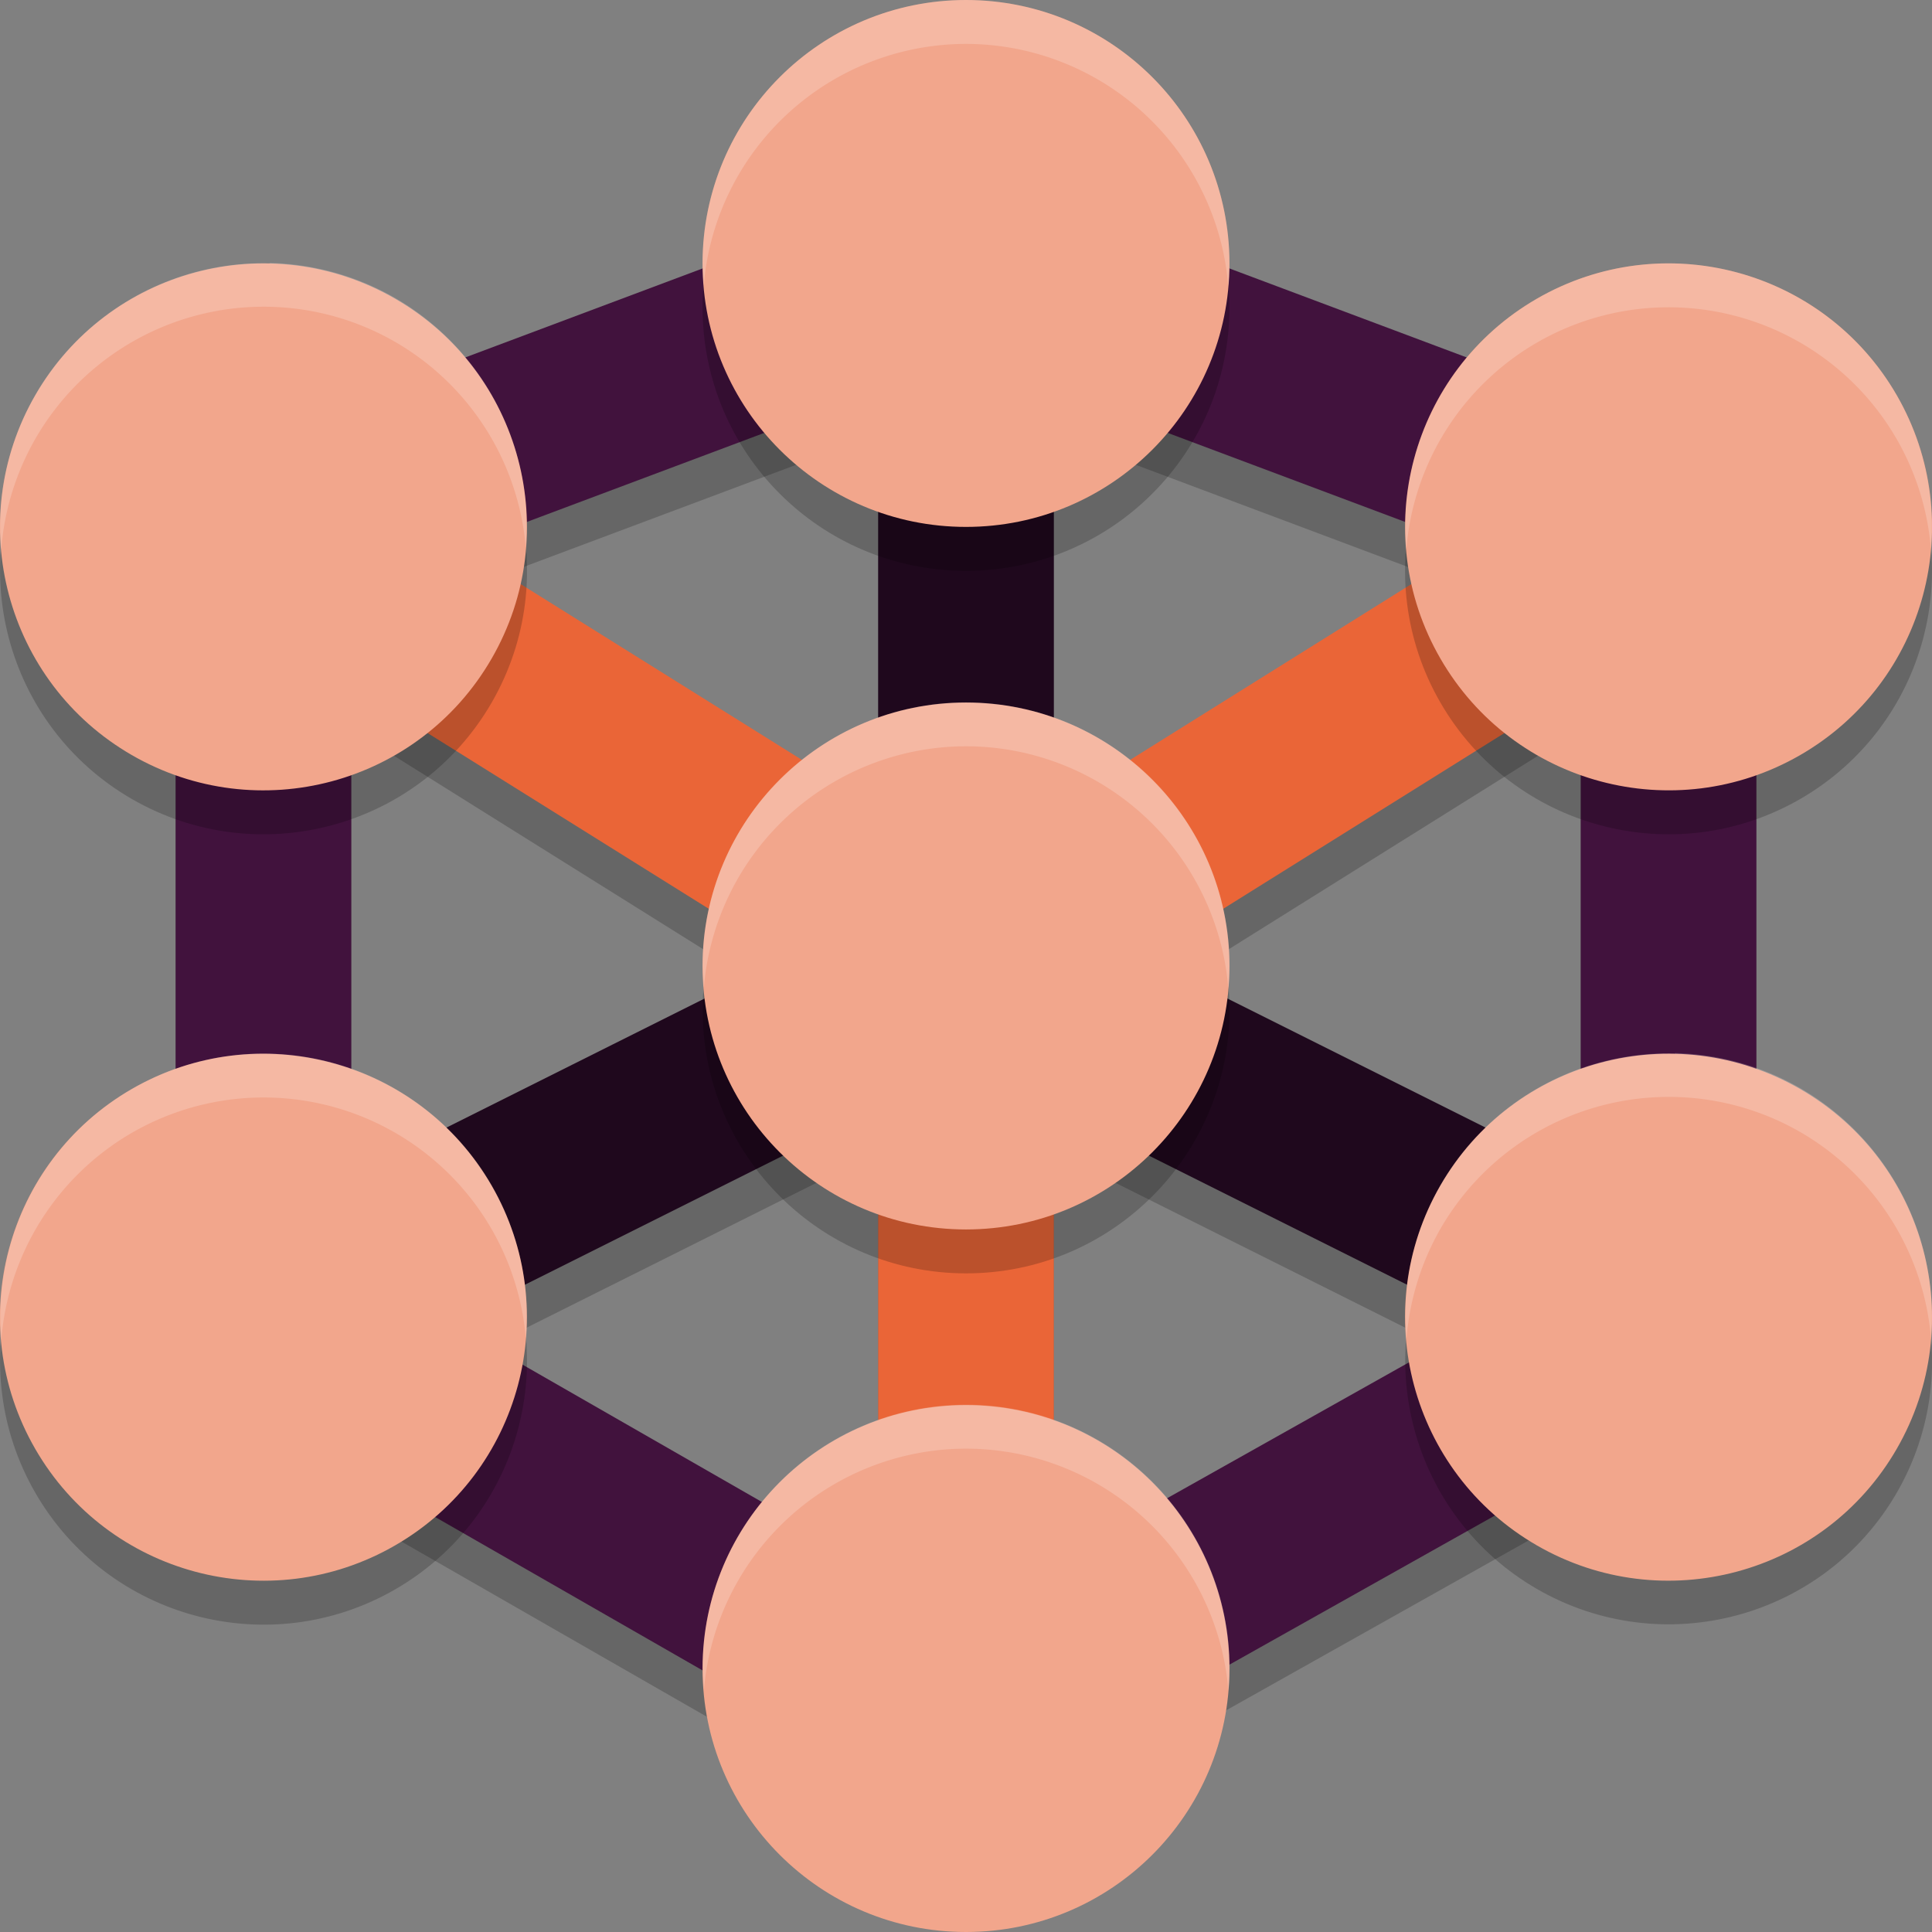 <svg xmlns="http://www.w3.org/2000/svg" width="22" height="22" version="1.1">
 <rect width="100%" height="100%" fill="#808080" stroke="none"/>
 <g transform="translate(0,-1100.52)">
  <path style="opacity:0.2" d="m 11,1102.951 -9,3.375 v 0.693 9.58 l 8.91,5.111 9.09,-5.105 v -10.279 z m -1,2.512 v 4.752 l -4.754,-2.971 z m 2,0 4.752,1.783 -4.752,2.969 z m -8,3.359 4.959,3.102 -4.959,2.478 z m 14,0 v 5.58 l -4.959,-2.478 z m -8,4.816 v 5.244 l -4.885,-2.803 z m 2,0 4.865,2.432 -4.865,2.732 z"/>
  <path style="fill:none;stroke:#1f081d;stroke-width:2" d="m 11,1103.52 v 8"/>
  <path style="fill:none;stroke:#1f081d;stroke-width:2" d="m 3,1115.52 8,-4 8,4"/>
  <path style="fill:none;stroke:#ea6537;stroke-width:2" d="m 3,1106.52 8,5 8,-5"/>
  <path style="fill:none;stroke:#ea6537;stroke-width:2" d="m 11,1119.52 v -8"/>
  <path style="fill:none;stroke:#41123d;stroke-width:2" d="m 3,1106.52 8,-3 8,3 v 9 l -8.084,4.541 -7.916,-4.541 z"/>
  <path style="opacity:0.2" d="m 11,1101.02 c -1.657,0 -3,1.343 -3,3 0,1.657 1.343,3 3,3 1.657,0 3,-1.343 3,-3 0,-1.657 -1.343,-3 -3,-3 z m 7.93,3 c -0.503,0.012 -0.994,0.15 -1.43,0.402 -1.435,0.829 -1.926,2.663 -1.098,4.098 0.829,1.435 2.663,1.926 4.098,1.098 1.435,-0.829 1.926,-2.663 1.098,-4.098 -0.548,-0.95 -1.571,-1.525 -2.668,-1.5 z m -16.07,0 c -1.021,0.049 -1.947,0.614 -2.457,1.5 -0.828,1.435 -0.337,3.269 1.098,4.098 1.435,0.828 3.269,0.337 4.098,-1.098 0.828,-1.435 0.337,-3.269 -1.098,-4.098 -0.497,-0.287 -1.067,-0.425 -1.641,-0.398 z m 8.141,5 c -1.657,0 -3,1.343 -3,3 0,1.657 1.343,3 3,3 1.657,0 3,-1.343 3,-3 0,-1.657 -1.343,-3 -3,-3 z m -8.07,4 c -0.503,0.012 -0.994,0.15 -1.43,0.402 -1.434,0.829 -1.926,2.663 -1.098,4.098 0.829,1.435 2.663,1.926 4.098,1.098 1.434,-0.829 1.926,-2.663 1.098,-4.098 -0.548,-0.95 -1.571,-1.525 -2.668,-1.5 z m 15.93,0 c -1.02,0.048 -1.946,0.612 -2.457,1.496 -0.828,1.435 -0.337,3.269 1.098,4.098 1.435,0.828 3.269,0.337 4.098,-1.098 0.826,-1.434 0.335,-3.265 -1.098,-4.094 -0.497,-0.287 -1.067,-0.425 -1.641,-0.398 z"/>
  <circle style="fill:#f2a68c" cx="11" cy="1103.52" r="3"/>
  <circle style="fill:#f2a68c" cx="11" cy="1119.52" r="3"/>
  <circle style="fill:#f2a68c" cx="967.774" cy="536.805" r="3" transform="rotate(60)"/>
  <circle style="fill:#f2a68c" cx="967.568" cy="555.162" r="3" transform="rotate(60)"/>
  <circle style="fill:#f2a68c" cx="956.568" cy="-574.214" r="3" transform="rotate(120)"/>
  <circle style="fill:#f2a68c" cx="956.774" cy="-555.858" r="3" transform="rotate(120)"/>
  <circle style="fill:#f2a68c" cx="11" cy="1111.52" r="3"/>
  <path style="opacity:0.2;fill:#ffffff" d="m 11,1100.52 a 3,3 0 0 0 -3,3 3,3 0 0 0 0.014,0.244 3,3 0 0 1 2.986,-2.744 3,3 0 0 1 2.986,2.756 3,3 0 0 0 0.014,-0.256 3,3 0 0 0 -3,-3 z m 7.93,3 a 3,3 0 0 0 -1.43,0.402 3,3 0 0 0 -1.486,2.854 3,3 0 0 1 1.486,-2.354 3,3 0 0 1 1.43,-0.402 3,3 0 0 1 2.668,1.5 3,3 0 0 1 0.389,1.244 3,3 0 0 0 -0.389,-1.744 3,3 0 0 0 -2.668,-1.5 z m -15.859,0 a 3,3 0 0 0 -0.211,0 3,3 0 0 0 -2.457,1.496 3,3 0 0 0 -0.389,1.762 3,3 0 0 1 0.389,-1.262 3,3 0 0 1 2.457,-1.5 v 0 a 3,3 0 0 1 1.641,0.398 3,3 0 0 1 1.486,2.336 3,3 0 0 0 -1.486,-2.836 3,3 0 0 0 -1.43,-0.4 z m 7.93,4.998 a 3,3 0 0 0 -3,3 3,3 0 0 0 0.014,0.244 3,3 0 0 1 2.986,-2.744 3,3 0 0 1 2.986,2.756 3,3 0 0 0 0.014,-0.256 3,3 0 0 0 -3,-3 z m -8.07,4 a 3,3 0 0 0 -1.43,0.402 3,3 0 0 0 -1.486,2.854 3,3 0 0 1 1.486,-2.354 3,3 0 0 1 1.43,-0.402 3,3 0 0 1 2.668,1.5 3,3 0 0 1 0.389,1.244 3,3 0 0 0 -0.389,-1.744 3,3 0 0 0 -2.668,-1.5 z m 16.141,0 a 3,3 0 0 0 -0.211,0 3,3 0 0 0 -2.457,1.496 3,3 0 0 0 -0.389,1.762 3,3 0 0 1 0.389,-1.266 3,3 0 0 1 2.457,-1.496 v 0 a 3,3 0 0 1 1.641,0.398 3,3 0 0 1 1.486,2.342 3,3 0 0 0 -1.486,-2.842 3,3 0 0 0 -1.43,-0.4 z m -8.07,3.998 a 3,3 0 0 0 -3,3 3,3 0 0 0 0.014,0.244 3,3 0 0 1 2.986,-2.744 3,3 0 0 1 2.986,2.756 3,3 0 0 0 0.014,-0.256 3,3 0 0 0 -3,-3 z"/>
 </g>
</svg>
